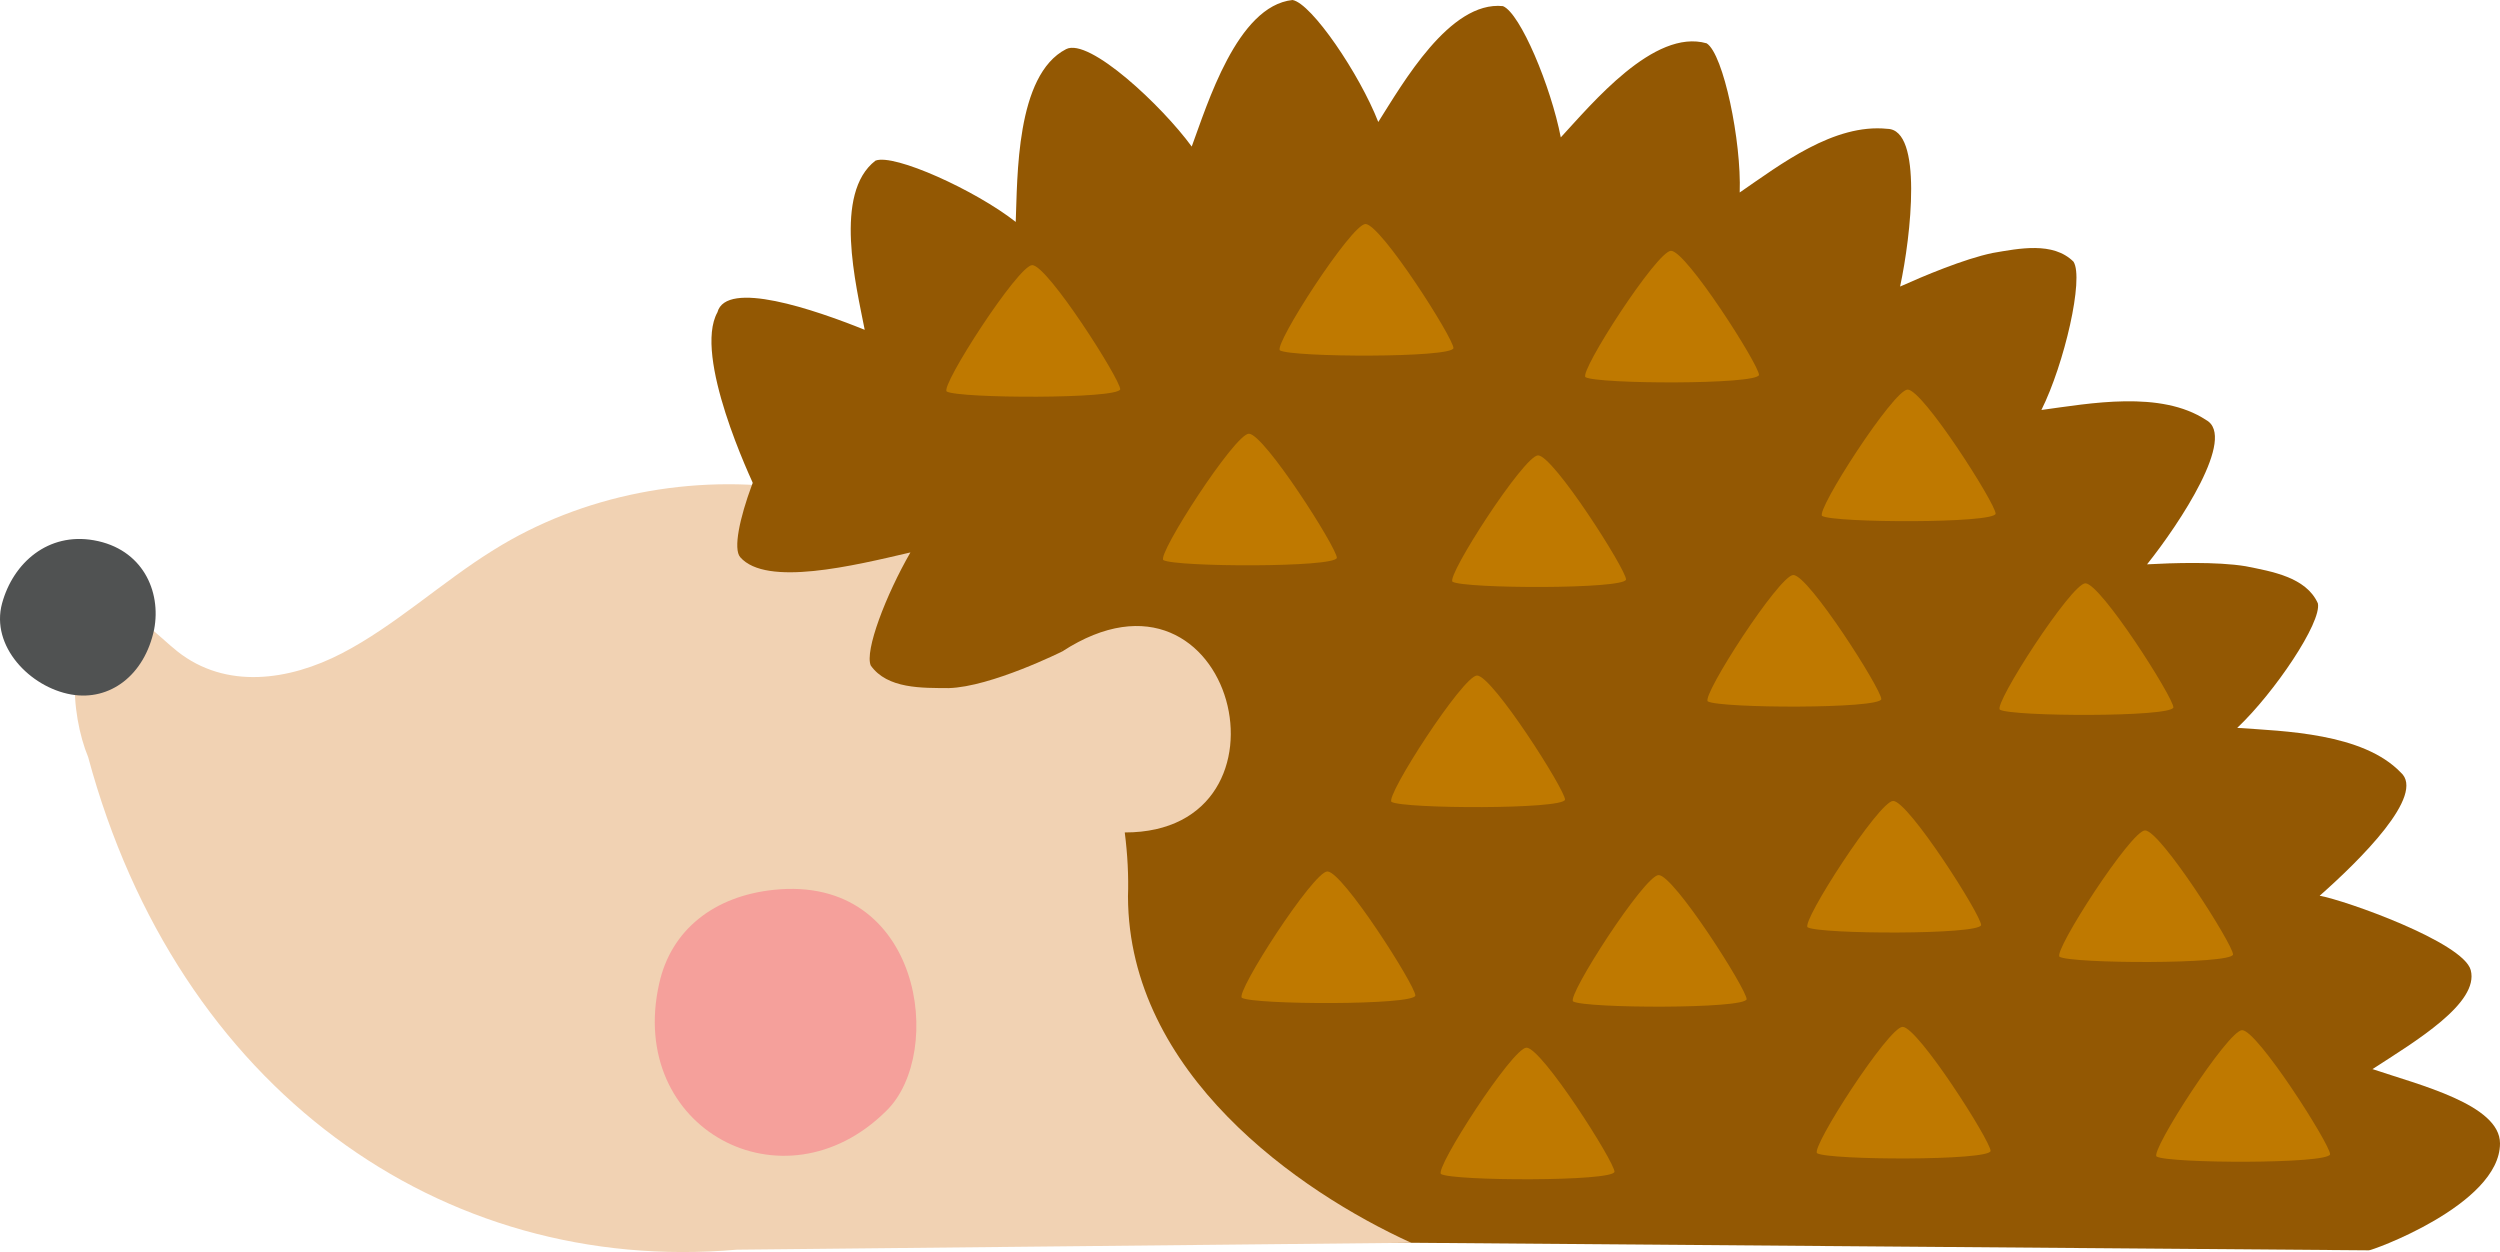 <?xml version="1.0" encoding="utf-8"?>
<!-- Generator: Adobe Illustrator 24.2.3, SVG Export Plug-In . SVG Version: 6.00 Build 0)  -->
<svg version="1.1" xmlns="http://www.w3.org/2000/svg" xmlns:xlink="http://www.w3.org/1999/xlink" x="0px" y="0px"
	 viewBox="0 0 513.854 257.346" enable-background="new 0 0 513.854 257.346" xml:space="preserve">
<g id="hedgehog_x5F_body">
	<g id="siili_x5F_kroppa_4_">
		<path fill="#935803" d="M513.854,235.017c0-7.973-16.561-12.011-26.212-15.271c8.925-5.772,21.978-13.578,20.197-20.348
			c-1.506-5.722-25.823-14.367-31.052-15.282c8.296-7.324,21.898-20.772,16.659-25.347c-7.795-8.098-23.963-8.486-33.603-9.158
			c7.707-7.292,17.394-21.714,16.577-25.599c-2.419-5.398-9.497-6.555-14.844-7.627c-5.915-0.983-15.104-0.678-20.265-0.392
			c6.784-8.505,18.455-26.226,12.137-29.663c-9.322-6.155-23.91-3.408-33.854-2.063c4.708-9.436,8.798-27.079,6.592-30.486
			c-4.193-4.168-11.219-2.708-16.593-1.789c-5.869,1.206-14.328,4.785-19.044,6.905c2.266-10.553,4.665-32.246-2.596-32.416
			c-10.993-1.149-21.952,7.295-30.372,13.084c0.378-10.512-3.335-28.479-6.792-30.662c-10.82-3.094-23.62,12.472-29.984,19.335
			c-2.017-10.452-8.326-25.552-11.892-26.982c-10.942-1.118-20.597,15.918-25.622,23.816C279.438,15.197,269.595,0.693,265.667,0
			c-11.417,1.221-17.533,21.558-20.72,30.125C238.9,21.815,223.871,7.67,219.129,10.1c-10.382,5.321-9.978,26.465-10.355,35.513
			c-8.26-6.499-25.026-14.104-28.833-12.592c-8.686,6.695-3.99,25.586-2.209,34.769c-10.344-4.165-28.466-10.359-30.273-3.593
			c-4.981,8.953,6.723,33.984,8.097,36.824c0.443-0.538,94.938,154.107,94.938,154.107l236.37,1.866
			C486.929,257.278,513.854,247.697,513.854,235.017z"/>
		<path fill="#F1D2B3" d="M290.051,255.44c-23.128-10.537-58.07-34.818-58.204-71.14l-0.003,0.001
			c0.151-4.235-0.087-8.69-0.66-13.198c37.32,0.052,22.516-60.16-12.827-37.216c-26.154-38.285-80.538-43.559-116.886-20.859
			c-10.603,6.557-20.286,15.598-31.186,21.249c-10.9,5.651-23.868,7.481-33.815-0.381c-4.073-3.22-8.014-8.129-12.777-7.437
			c-10.909,2.96-9.155,20.535-5.572,29.163C36.513,223.8,90.663,262.161,151.466,256.861l-0.001,0.001L290.051,255.44z"/>
		<path fill="#F5A09B" d="M182.171,228.33c-21.082,20.957-53.423,3.691-46.679-26.175c2.461-11.104,11.337-17.971,23.539-19.256
			C189.454,179.694,194.371,216.47,182.171,228.33z"/>
		<path fill="#505252" d="M31.685,129.359c-1.957,9.412-9.086,14.792-17.052,13.388c-8.46-1.49-16.61-9.93-14.206-18.736
			c2.289-8.38,9.486-14.614,18.853-12.965C29.308,112.811,33.177,121.531,31.685,129.359z"/>
		<path fill="#935803" d="M164.135,81.859c-6.621,7.298-14.923,29.303-11.987,32.665c5.348,6.125,23.275,1.76,34.983-0.977
			c-5.044,8.759-9.434,20.215-8.157,23.237c3.401,4.836,10.579,4.619,16.028,4.65c8.714-0.241,23.356-7.547,23.356-7.547
			l-15.401-31.215L164.135,81.859z"/>
	</g>
	<path fill="#BF7900" d="M286.021,164.825c-1.409-1.035,14.69-25.978,17.572-25.978c3.148,0,18.086,23.468,18.086,25.514
		C321.299,166.394,288.491,166.261,286.021,164.825z"/>
	<path fill="#BF7900" d="M255.26,205.096c-1.409-1.035,14.69-25.978,17.572-25.978c3.148,0,18.086,23.468,18.086,25.514
		C290.538,206.665,257.729,206.532,255.26,205.096z"/>
	<path fill="#BF7900" d="M296.189,241.317c-1.409-1.035,14.69-25.978,17.572-25.978c3.148,0,18.086,23.468,18.086,25.514
		C331.467,242.886,298.658,242.753,296.189,241.317z"/>
	<path fill="#BF7900" d="M323.346,205.841c-1.409-1.035,14.69-25.978,17.572-25.978c3.148,0,18.086,23.468,18.086,25.514
		C358.624,207.41,325.816,207.277,323.346,205.841z"/>
	<path fill="#BF7900" d="M373.495,237.042c-1.409-1.035,14.69-25.978,17.572-25.978c3.148,0,18.086,23.468,18.086,25.514
		C408.773,238.611,375.964,238.478,373.495,237.042z"/>
	<path fill="#BF7900" d="M443.274,237.716c-1.409-1.035,14.69-25.978,17.572-25.978c3.148,0,18.086,23.468,18.086,25.514
		C478.552,239.285,445.744,239.152,443.274,237.716z"/>
	<path fill="#BF7900" d="M371.546,190.603c-1.409-1.035,14.69-25.978,17.572-25.978c3.148,0,18.086,23.468,18.086,25.514
		C406.824,192.172,374.016,192.039,371.546,190.603z"/>
	<path fill="#BF7900" d="M423.327,196.659c-1.409-1.035,14.69-25.978,17.572-25.978c3.148,0,18.086,23.468,18.086,25.514
		C458.605,198.228,425.797,198.095,423.327,196.659z"/>
	<path fill="#BF7900" d="M411.063,145.87c-1.409-1.035,14.69-25.978,17.572-25.978c3.148,0,18.086,23.468,18.086,25.514
		C446.341,147.439,413.532,147.306,411.063,145.87z"/>
	<path fill="#BF7900" d="M351.031,144.165c-1.409-1.035,14.69-25.978,17.572-25.978c3.148,0,18.086,23.468,18.086,25.514
		C386.309,145.734,353.501,145.601,351.031,144.165z"/>
	<path fill="#BF7900" d="M374.529,106.052c-1.409-1.035,14.69-25.978,17.572-25.978c3.148,0,18.086,23.468,18.086,25.514
		C409.807,107.62,376.999,107.488,374.529,106.052z"/>
	<path fill="#BF7900" d="M298.564,119.577c-1.409-1.035,14.69-25.978,17.572-25.978c3.148,0,18.086,23.468,18.086,25.514
		C333.842,121.145,301.034,121.013,298.564,119.577z"/>
	<path fill="#BF7900" d="M325.891,77.528c-1.409-1.035,14.69-25.978,17.572-25.978c3.148,0,18.086,23.468,18.086,25.514
		C361.169,79.097,328.361,78.964,325.891,77.528z"/>
	<path fill="#BF7900" d="M263.089,72.021c-1.409-1.035,14.69-25.978,17.572-25.978c3.148,0,18.086,23.468,18.086,25.514
		C298.367,73.59,265.559,73.457,263.089,72.021z"/>
	<path fill="#BF7900" d="M239.122,115.124c-1.409-1.035,14.69-25.978,17.572-25.978c3.148,0,18.086,23.468,18.086,25.514
		C274.4,116.693,241.591,116.56,239.122,115.124z"/>
	<path fill="#BF7900" d="M194.594,80.472c-1.409-1.035,14.69-25.978,17.572-25.978c3.148,0,18.086,23.468,18.086,25.514
		C229.872,82.041,197.063,81.908,194.594,80.472z"/>
</g>
<g id="Layer_1">
</g>
</svg>
